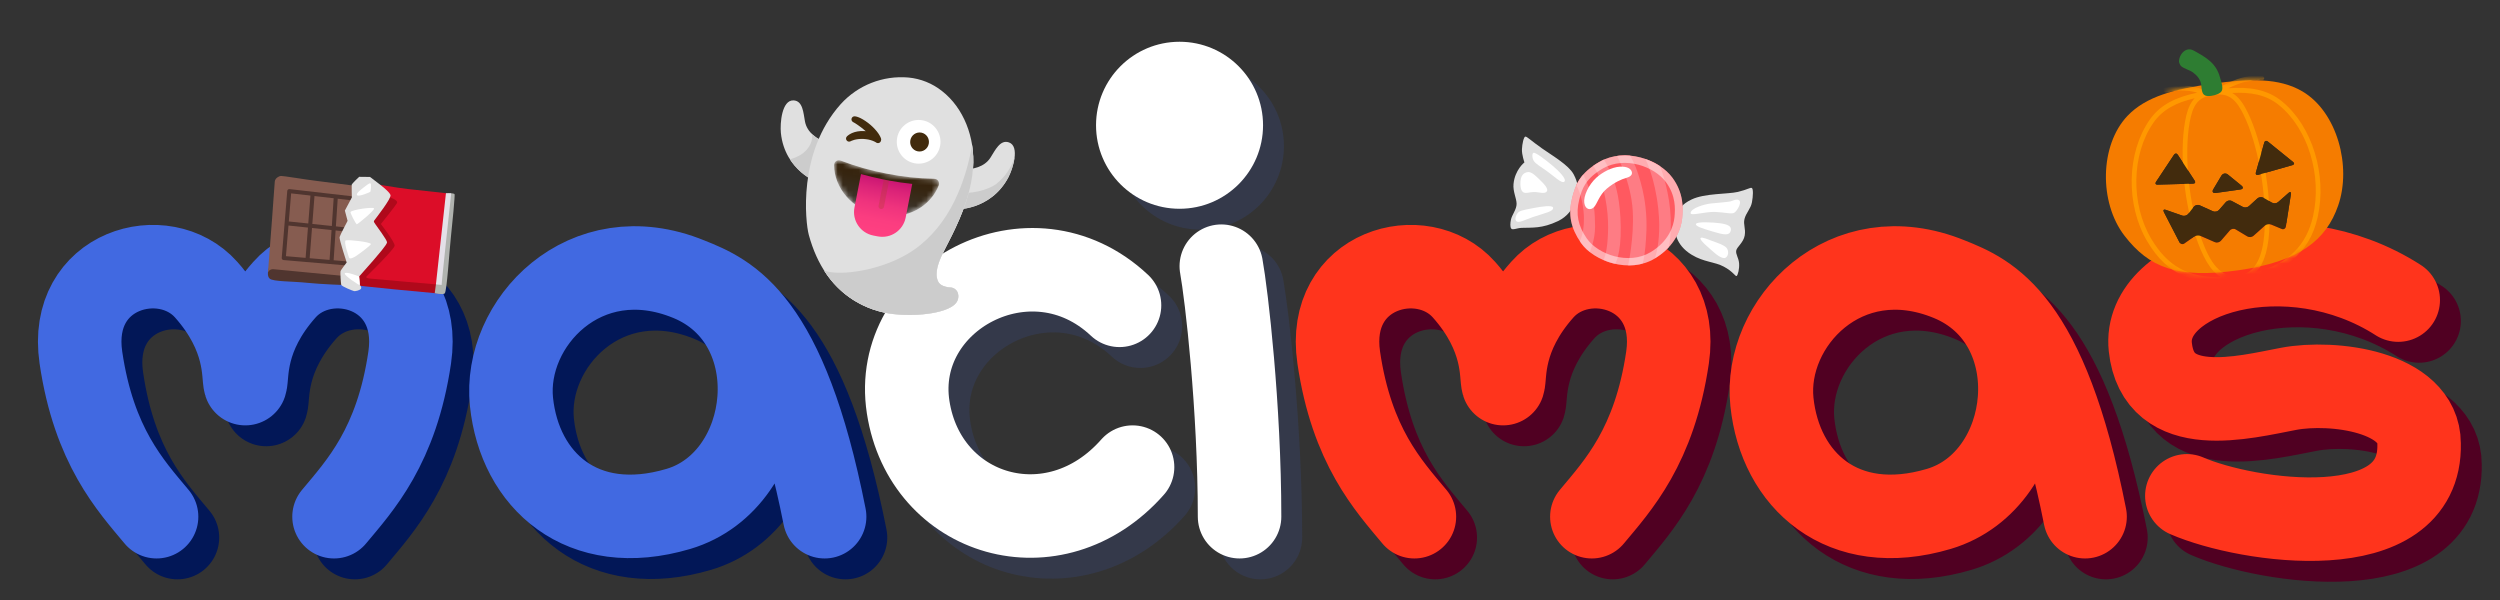 <svg width="479" height="115" viewBox="0 0 479 115" fill="none" xmlns="http://www.w3.org/2000/svg">
<rect x="0" y="0" width="479" height="115" fill="#333333" stroke="none"/>
<path d="M377.5 57.499C357.5 49.318 341.948 65.999 343.5 80.999C345.051 95.999 357 106.999 375.5 101.499C394 95.999 397.5 65.681 377.5 57.499ZM377.5 57.499C385 60.499 396 64.999 403.5 103M463.5 61.499C442.5 47.999 414.5 56.5 416 70.5C417.5 84.5 434 80.105 442.5 78.5C451 76.894 467.5 79 467.5 89C468 109 434.5 104 423 98.999M309 103C314 97 321 89.5 323.5 72.5C326 55.5 307.5 50.5 299.5 59.5C291.5 68.5 292.5 76 292 77.5C291.5 76 292.5 68.5 284.5 59.5C276.5 50.5 258 55.5 260.5 72.5C263 89.5 270 97 275 103" stroke="#500022" stroke-width="16" stroke-linecap="round" stroke-linejoin="round"/>
<path d="M373.5 53.499C353.5 45.318 337.948 61.999 339.5 76.999C341.051 91.999 353 102.999 371.5 97.499C390 91.999 393.5 61.681 373.5 53.499ZM373.5 53.499C381 56.499 392 60.999 399.5 99M459.5 57.499C438.5 43.999 410.5 52.5 412 66.5C413.5 80.5 430 76.105 438.5 74.5C447 72.894 463.5 75 463.5 85C464 105 430.5 100 419 95M305 99C310 93 317 85.5 319.5 68.5C322 51.5 303.5 46.5 295.5 55.5C287.5 64.5 288.5 72 288 73.5C287.5 72 288.5 64.5 280.5 55.5C272.5 46.5 254 51.5 256.5 68.5C259 85.5 266 93 271 99" stroke="#FF341C" stroke-width="16" stroke-linecap="round" stroke-linejoin="round"/>
<circle cx="230" cy="28" r="16" fill="#34394A"/>
<path d="M218.5 62.5C201.5 46.5 174.769 61 178 82C181.231 103 206 110.5 221 93.5M238 55C239 60.5 241.5 82 241.5 103" stroke="#34394A" stroke-width="16" stroke-linecap="round" stroke-linejoin="round"/>
<circle cx="226" cy="24" r="16" fill="white"/>
<path d="M214.5 58.5C197.5 42.5 170.769 57 174 78C177.231 99 202 106.5 217 89.5M234 51C235 56.5 237.5 78 237.5 99" stroke="white" stroke-width="16" stroke-linecap="round" stroke-linejoin="round"/>
<path d="M136 57.5C116 49.318 100.449 66 102 81C103.552 96 115.5 107 134 101.5C152.5 96 156 65.682 136 57.5ZM136 57.5C143.5 60.5 154.5 65 162 103M68 103C73 97.001 80 89.5 82.5 72.5C85 55.5 66.5 50.5 58.5 59.5C50.5 68.5 51.501 76 51 77.5C50.5 76 51.5 68.5 43.5 59.5C35.5 50.5 17 55.5 19.5 72.5C22 89.5 29 97 34 103" stroke="#021757" stroke-width="16" stroke-linecap="round" stroke-linejoin="round"/>
<path d="M132 53.5C112 45.318 96.448 62 98 77C99.552 92 111.5 103 130 97.5C148.5 92 152 61.682 132 53.5ZM132 53.5C139.5 56.5 150.5 61 158 99M64 99C69 93.001 76 85.5 78.5 68.5C81 51.5 62.5 46.5 54.5 55.5C46.5 64.5 47.501 72 47 73.5C46.5 72 47.5 64.5 39.5 55.5C31.5 46.5 13 51.5 15.5 68.5C18 85.5 25 93 30 99" stroke="#4169E1" stroke-width="16" stroke-linecap="round" stroke-linejoin="round"/>
<g clip-path="url(#clip0_1030_299)">
<path d="M183.559 56.254C183.376 55.556 182.746 55.07 182.024 55.072L181.664 55.042L181.572 55.024C180.239 54.764 179.722 54.297 179.51 53.227C179.187 51.6 180.126 49.488 180.984 47.832C182.747 44.426 185.157 39.767 186.068 34.91C186.24 34.01 186.362 33.103 186.426 32.19C186.531 30.735 186.469 29.269 186.245 27.826C185.054 34.624 182.091 43.02 175.091 47.879C169.5 51.761 161.019 53.002 157.923 51.853C160.855 56.529 165.773 59.602 171.262 60.182C176.128 60.728 182.098 59.876 183.322 57.844C183.613 57.367 183.695 56.793 183.559 56.254Z" fill="#E0E0E0"/>
<path d="M158.557 27.393C156.555 26.754 154.621 25.369 154.234 23.28C153.924 21.656 153.848 19.309 152.035 19.234C149.783 19.142 149.435 23.647 149.615 25.447C150.344 32.766 156.9 35.176 157.042 35.032C157.183 34.888 159.067 27.485 158.557 27.393Z" fill="#E0E0E0"/>
<path d="M158.557 27.393C157.466 27.059 156.463 26.49 155.621 25.722C155.68 26.678 155.393 27.622 154.809 28.383C153.685 29.994 151.346 30.519 151.346 30.519C153.531 33.922 156.94 35.14 157.055 35.038C157.233 34.875 159.067 27.485 158.557 27.393Z" fill="#CCCCCC"/>
<path d="M184.215 32.399C186.311 32.559 188.623 32.003 189.767 30.212C190.664 28.824 191.618 26.678 193.325 27.289C195.437 28.045 194.065 32.355 193.222 33.955C189.796 40.463 182.814 40.236 182.738 40.045C182.661 39.855 183.708 32.293 184.215 32.399Z" fill="#E0E0E0"/>
<path d="M190.888 35.239C189.268 36.45 185.94 37.258 183.099 36.916C182.909 37.948 182.785 38.993 182.723 40.042C182.804 40.23 189.782 40.46 193.208 33.952C193.819 32.735 194.221 31.426 194.393 30.075C193.786 32.117 192.559 33.921 190.888 35.239Z" fill="#CCCCCC"/>
<path d="M186.088 34.903C186.26 34.003 186.382 33.096 186.446 32.183C186.866 26.278 184.584 20.633 180.49 17.444C178.642 15.977 176.412 15.077 174.064 14.854C169.179 14.428 164.377 16.31 161.087 19.945C152.788 29.19 154.325 42.631 154.963 44.989C158.229 57.039 166.787 59.682 171.265 60.186C176.131 60.733 182.101 59.88 183.325 57.849C183.612 57.37 183.698 56.797 183.562 56.255C183.38 55.556 182.75 55.071 182.028 55.073L181.668 55.043L181.576 55.025C180.243 54.765 179.726 54.298 179.514 53.228C179.19 51.601 180.13 49.489 180.988 47.832C182.749 44.434 185.163 39.775 186.088 34.903Z" fill="#E0E0E0"/>
<path d="M183.559 56.254C183.377 55.556 182.746 55.07 182.025 55.072L181.664 55.042L181.573 55.024C180.239 54.764 179.723 54.297 179.51 53.227C179.187 51.6 180.126 49.488 180.984 47.832C182.747 44.426 185.157 39.767 186.068 34.91C186.24 34.01 186.362 33.103 186.427 32.19C186.531 30.735 186.469 29.269 186.245 27.826C185.055 34.624 182.091 43.02 175.091 47.879C169.5 51.761 161.02 53.002 157.923 51.853C160.855 56.529 165.774 59.602 171.263 60.182C176.128 60.728 182.098 59.876 183.322 57.844C183.613 57.367 183.695 56.793 183.559 56.254Z" fill="#CCCCCC"/>
<mask id="mask0_1030_299" style="mask-type:luminance" maskUnits="userSpaceOnUse" x="159" y="30" width="21" height="12">
<path d="M169.875 33.27C166.87 32.702 163.921 31.863 161.066 30.768C160.582 30.586 160.044 30.829 159.862 31.313C159.824 31.412 159.804 31.514 159.802 31.62C159.841 35.963 163.281 40.193 168.342 41.18C173.877 42.26 178.293 39.46 179.864 35.519C180.049 35.039 179.81 34.502 179.33 34.317C179.227 34.278 179.121 34.258 179.012 34.255C175.943 34.202 172.884 33.872 169.875 33.27Z" fill="white"/>
</mask>
<g mask="url(#mask0_1030_299)">
<path d="M169.875 33.27C166.87 32.702 163.921 31.863 161.066 30.768C160.582 30.586 160.044 30.829 159.862 31.313C159.824 31.412 159.804 31.514 159.802 31.62C159.841 35.963 163.281 40.193 168.342 41.18C173.877 42.26 178.293 39.46 179.864 35.519C180.049 35.039 179.81 34.502 179.33 34.317C179.227 34.278 179.121 34.258 179.012 34.255C175.943 34.202 172.884 33.872 169.875 33.27Z" fill="url(#paint0_linear_1030_299)"/>
</g>
<path d="M170.351 34.601L169.646 34.463L169.318 34.399C167.819 34.107 166.362 33.746 164.967 33.352L163.715 39.772C163.236 42.245 164.845 44.639 167.317 45.125L168.17 45.291C170.646 45.775 173.041 44.162 173.527 41.687L174.786 35.235C173.343 35.089 171.854 34.876 170.351 34.601Z" fill="url(#paint1_linear_1030_299)"/>
<path opacity="0.3" d="M168.746 40.051C169.031 40.11 169.309 39.923 169.368 39.638L169.369 39.634L170.351 34.601L169.646 34.463L169.318 34.399L168.337 39.425C168.278 39.71 168.461 39.992 168.746 40.051Z" fill="#AB3F2E"/>
<path d="M175.21 31.279C177.479 31.722 179.678 30.241 180.121 27.972C180.563 25.702 179.083 23.504 176.813 23.061C174.544 22.618 172.345 24.099 171.902 26.368C171.459 28.638 172.94 30.837 175.21 31.279Z" fill="white"/>
<path d="M175.838 28.996C176.812 29.186 177.758 28.538 177.951 27.549C178.144 26.559 177.511 25.603 176.537 25.413C175.563 25.223 174.617 25.871 174.424 26.86C174.231 27.85 174.864 28.806 175.838 28.996Z" fill="#422B0D"/>
<path d="M168.798 26.513L168.774 26.45C168.747 26.379 168.718 26.307 168.683 26.238C168.568 26.003 168.437 25.776 168.288 25.561C168.087 25.276 167.866 25.003 167.63 24.748C167.5 24.609 167.364 24.461 167.219 24.323C167.074 24.185 166.927 24.054 166.765 23.909C166.603 23.764 166.449 23.653 166.297 23.532C166.145 23.411 165.976 23.301 165.815 23.189C165.521 22.985 165.216 22.805 164.896 22.643C164.662 22.528 164.417 22.433 164.168 22.355L163.943 22.311L163.862 22.295C163.543 22.222 163.229 22.421 163.153 22.735C163.092 22.991 163.213 23.256 163.444 23.385L163.503 23.419L163.695 23.526C163.82 23.598 164 23.706 164.22 23.855C164.44 24.004 164.69 24.185 164.958 24.387L165.367 24.713C165.506 24.824 165.639 24.934 165.789 25.066L165.873 25.141L165.549 25.111C165.422 25.108 165.364 25.104 165.243 25.106C165.122 25.108 165.019 25.106 164.919 25.112C164.712 25.123 164.509 25.149 164.305 25.183C163.938 25.243 163.581 25.349 163.241 25.495C163.101 25.556 162.966 25.628 162.834 25.705C162.73 25.765 162.629 25.834 162.535 25.907C162.453 25.968 162.395 26.022 162.351 26.058L162.289 26.115C162.048 26.335 162.031 26.705 162.251 26.946C162.426 27.138 162.708 27.193 162.943 27.081L163.015 27.047L163.063 27.024L163.196 26.962C163.364 26.892 163.537 26.831 163.714 26.785C163.976 26.719 164.245 26.672 164.514 26.644C164.664 26.63 164.822 26.624 164.984 26.619C165.066 26.613 165.142 26.617 165.215 26.616C165.289 26.616 165.411 26.625 165.473 26.626C165.792 26.645 166.11 26.685 166.424 26.746C166.688 26.801 166.951 26.878 167.203 26.975C167.312 27.018 167.411 27.056 167.491 27.097C167.561 27.129 167.628 27.164 167.693 27.202L167.761 27.234L167.828 27.28L167.883 27.32C168.103 27.469 168.394 27.456 168.599 27.288C168.7 27.205 168.771 27.087 168.795 26.959C168.852 26.817 168.854 26.656 168.798 26.513Z" fill="#422B0D"/>
</g>
<g clip-path="url(#clip1_1030_299)">
<path d="M292.081 31.117C292.081 31.117 291.56 29.646 291.604 28.596C291.649 27.545 291.95 26.205 292.254 26.171C292.561 26.134 293.368 26.971 295.412 28.406C297.456 29.84 300.526 31.607 301.499 33.378C302.471 35.148 302.313 36.406 302.313 36.406C302.313 36.406 302.225 40.602 298.495 42.37C295.466 43.808 293.615 43.585 291.541 43.658C290.675 43.689 289.838 44.123 289.566 43.811C289.297 43.502 289.379 42.695 289.485 42.131C289.663 41.182 290.595 40.13 290.58 39.047C290.565 37.964 289.851 36.721 289.99 35.25C290.253 32.53 292.081 31.117 292.081 31.117Z" fill="#E0E0E0"/>
<path d="M293.8 29.287C293.499 29.419 293.553 30.396 293.916 30.896C294.279 31.396 295.227 31.982 296.377 32.779C297.734 33.721 299.234 35.27 299.733 34.804C300.228 34.34 298.737 32.814 297.45 31.727C296.157 30.644 294.183 29.116 293.8 29.287Z" fill="white"/>
<path d="M296.378 36.67C296.713 36.178 295.912 35.288 294.833 34.259C293.754 33.231 293.187 32.774 292.404 33.043C291.642 33.304 291.398 33.981 291.33 34.705C291.263 35.428 291.35 36.191 291.567 36.523C291.783 36.854 292.012 37.029 292.646 36.941C293.026 36.888 293.583 36.766 294.216 36.798C294.946 36.833 296.004 37.214 296.378 36.67Z" fill="white"/>
<path d="M291.064 40.568C290.566 40.856 290.103 41.987 290.53 42.375C291.01 42.811 292.15 42.112 293.686 41.594C296.111 40.779 297.723 40.516 297.559 39.765C297.45 39.267 295.292 39.576 294.014 39.828C293.06 40.022 291.674 40.216 291.064 40.568Z" fill="white"/>
<path d="M321.108 41.726C320.528 44.206 321.062 46.944 324.117 48.807C326.504 50.259 328.466 50.122 330.281 51.087C332.095 52.052 332.515 53.038 332.745 52.876C332.972 52.716 333.299 51.506 333.21 50.446C333.125 49.387 332.538 48.73 332.657 48.022C332.775 47.315 334.049 46.488 334.285 45.128C334.52 43.767 333.967 43.062 334.251 41.935C334.534 40.809 335.437 39.993 335.67 38.78C335.903 37.566 335.943 36.169 335.652 36.018C335.361 35.866 334.889 36.313 332.989 36.767C331.089 37.221 326.614 37.003 324.083 38.232C322.303 39.094 321.489 40.107 321.108 41.726Z" fill="#E0E0E0"/>
<path d="M323.919 40.837C323.924 41.428 326.757 40.527 328.632 40.606C330.508 40.685 331.75 41.068 332.273 40.766C332.796 40.464 333.705 38.927 333.281 38.445C332.858 37.963 331.983 38.489 331.534 38.595C331.024 38.711 328.614 38.899 327.798 38.988C326.615 39.111 323.912 39.891 323.919 40.837Z" fill="white"/>
<path d="M324.946 42.925C324.856 43.359 326.052 43.727 328.135 44.358C330.395 45.045 331.355 45.171 331.615 44.212C331.849 43.339 331.016 42.952 329.391 42.754C328.207 42.607 325.054 42.415 324.946 42.925Z" fill="white"/>
<path d="M325.844 45.594C325.523 45.974 327.46 47.503 328.217 48.203C328.976 48.906 330.101 49.684 330.63 49.379C331.16 49.073 331.291 48.13 330.825 47.515C330.358 46.901 328.587 46.371 328.078 46.18C327.357 45.907 326.052 45.345 325.844 45.594Z" fill="white"/>
<path d="M301.219 37.925C300.413 41.179 300.974 43.702 302.888 46.494C305.353 50.08 312.196 52.474 317.069 49.515C321.002 47.128 322.118 43.82 322.312 41.77C322.492 39.881 322.61 37.045 320.453 34.079C317.866 30.518 311.299 28.259 306.525 30.978C302.707 33.149 301.839 35.426 301.219 37.925Z" fill="#FF5960"/>
<path d="M303.407 40.471C303.773 44.282 302.701 46.212 302.701 46.212C302.701 46.212 303.088 46.81 303.541 47.308C304.073 47.892 304.612 48.287 304.612 48.287C304.612 48.287 305.621 45.974 305.617 43.466C305.613 40.742 305.367 38.576 304.772 36.862C304.176 35.148 303.362 33.435 303.362 33.435C303.362 33.435 302.936 33.897 302.5 34.58C302.154 35.124 302.024 35.473 302.024 35.473C302.024 35.473 303.104 37.294 303.407 40.471Z" fill="#FE7C84"/>
<path d="M305.248 31.786C305.248 31.786 306.216 32.924 307.022 35.7C307.412 37.043 307.827 38.862 308.009 41.031C308.174 42.977 308.114 44.468 308.036 45.721C307.857 48.667 307.234 49.831 307.234 49.831C307.234 49.831 307.8 50.086 308.322 50.249C308.844 50.413 309.48 50.551 309.48 50.551C309.48 50.551 310.61 48.7 310.535 43.531C310.46 38.362 309.633 35.578 308.903 33.767C308.176 31.955 307.325 30.574 307.325 30.574C307.325 30.574 306.739 30.846 306.261 31.126C305.669 31.472 305.248 31.786 305.248 31.786Z" fill="#FE7C84"/>
<path d="M309.825 29.874C309.825 29.874 312.533 34.888 312.837 40.459C313.119 45.641 311.943 50.843 311.943 50.843C311.943 50.843 312.543 50.875 313.267 50.793C314.092 50.698 314.734 50.502 314.734 50.502C314.734 50.502 315.069 49.437 315.253 47.318C315.404 45.538 315.646 43.004 315.285 39.747C314.992 37.091 314.461 35.243 313.984 33.685C313.224 31.198 312.325 29.82 312.325 29.82C312.325 29.82 311.818 29.739 311.071 29.768C310.342 29.791 309.825 29.874 309.825 29.874Z" fill="#FE7C84"/>
<path d="M315.25 30.451C315.25 30.451 317.066 33.876 317.723 39.995C317.976 42.368 317.94 43.995 317.827 45.438C317.617 48.099 317.069 49.515 317.069 49.515C317.069 49.515 317.921 48.985 318.546 48.479C319.239 47.918 319.723 47.377 319.723 47.377C319.723 47.377 320.436 44.608 319.982 40.019C319.547 35.614 318.076 31.845 318.076 31.845C318.076 31.845 317.526 31.432 316.714 31.046C316.084 30.746 315.25 30.451 315.25 30.451Z" fill="#FE7C84"/>
<path d="M305.868 34.038C304.389 35.386 303.36 37.565 303.551 38.887C303.744 40.227 304.807 40.336 305.419 39.679C306.03 39.02 306.412 37.367 307.85 36.156C309.287 34.944 310.739 34.317 311.517 34.113C312.296 33.908 312.816 33.537 312.658 32.94C312.508 32.371 311.857 31.863 310.393 31.936C308.782 32.02 306.957 33.049 305.868 34.038Z" fill="white"/>
<path opacity="0.5" d="M320.456 34.077C317.869 30.516 311.303 28.257 306.528 30.976C302.707 33.149 301.841 35.429 301.221 37.928C300.415 41.182 300.976 43.706 302.89 46.497C305.354 50.083 312.198 52.477 317.071 49.518C321.004 47.131 322.12 43.823 322.314 41.773C322.495 39.88 322.613 37.044 320.456 34.077ZM320.834 41.589C320.664 43.364 319.702 46.227 316.297 48.292C312.081 50.851 306.159 48.78 304.023 45.677C302.364 43.265 301.879 41.08 302.576 38.262C303.111 36.099 303.862 34.13 307.168 32.25C311.3 29.898 316.985 31.852 319.221 34.935C321.093 37.502 320.987 39.957 320.834 41.589Z" fill="white"/>
</g>
<g clip-path="url(#clip2_1030_299)">
<path d="M441.164 17.527C436.717 14.891 431 15.039 423.819 16.052C416.686 17.059 411.181 18.469 407.632 22.193C402.27 27.832 402.162 38.818 407.045 45.154C411.769 51.285 417.189 53.432 428.863 51.785C440.541 50.136 445.693 46.038 447.997 39.373C450.598 31.856 447.801 21.457 441.164 17.527ZM424.057 36.28L425.616 33.663C425.888 33.208 426.453 33.105 426.864 33.441L429.466 35.562C429.881 35.898 429.788 36.233 429.257 36.307L424.523 36.976C423.992 37.047 423.784 36.732 424.057 36.28ZM413.082 34.857L416.542 29.642C416.742 29.341 417.064 29.341 417.258 29.643L420.506 34.623C420.703 34.921 420.569 35.178 420.211 35.187L413.372 35.38C413.017 35.389 412.885 35.153 413.082 34.857ZM438.939 37.228L437.978 43.378C437.909 43.804 437.55 44.025 437.18 43.869L435.164 43.029C434.797 42.873 434.246 42.965 433.947 43.235L431.764 45.187C431.462 45.457 430.931 45.505 430.583 45.293L428.364 43.959C428.017 43.75 427.513 43.829 427.246 44.139L425.524 46.132C425.253 46.439 424.736 46.561 424.369 46.401L421.645 45.21C421.277 45.05 420.71 45.111 420.383 45.339L418.513 46.66C418.189 46.887 417.759 46.766 417.565 46.385L414.608 40.651C414.414 40.27 414.559 40.064 414.938 40.196L418.144 41.315C418.522 41.443 419.034 41.284 419.287 40.961L420.333 39.62C420.583 39.297 421.091 39.168 421.459 39.332L424.011 40.483C424.375 40.648 424.896 40.532 425.164 40.226L426.478 38.722C426.741 38.416 427.258 38.321 427.614 38.513L429.712 39.633C430.069 39.829 430.604 39.761 430.904 39.491L432.51 38.022C432.809 37.749 433.339 37.693 433.689 37.897L435.302 38.829C435.652 39.033 436.187 38.984 436.493 38.713L438.508 36.941C438.814 36.67 439.007 36.802 438.939 37.228ZM439.251 31.636L432.671 33.5C432.325 33.598 432.122 33.392 432.221 33.049L433.826 27.327C433.921 26.98 434.228 26.88 434.507 27.11L439.373 31.051C439.647 31.273 439.593 31.535 439.251 31.636Z" fill="#F57C00"/>
<mask id="mask1_1030_299" style="mask-type:luminance" maskUnits="userSpaceOnUse" x="403" y="15" width="46" height="38">
<path d="M441.164 17.527C436.717 14.891 431 15.039 423.819 16.052C416.686 17.059 411.181 18.469 407.632 22.193C402.27 27.832 402.162 38.818 407.045 45.154C411.769 51.285 417.189 53.432 428.863 51.785C440.541 50.136 445.693 46.038 447.997 39.373C450.598 31.856 447.801 21.457 441.164 17.527Z" fill="white"/>
</mask>
<g mask="url(#mask1_1030_299)">
<path d="M437.224 19.421C434.374 17.1 430.987 16.609 426.917 16.914C427.176 16.791 427.435 16.667 427.72 16.54C428.5 16.187 429.31 15.891 430.142 15.694C430.494 15.61 430.858 15.585 431.207 15.51C431.376 15.474 431.524 15.393 431.698 15.364C431.89 15.334 432.083 15.329 432.277 15.309C432.437 15.29 432.577 15.343 432.728 15.34C432.879 15.338 433.026 15.275 433.177 15.273C433.419 15.269 433.809 15.351 433.828 15.003C433.849 14.667 433.532 14.545 433.251 14.513C432.901 14.471 432.511 14.504 432.159 14.504C430.702 14.509 429.087 14.904 427.357 15.682C426.534 16.052 425.815 16.403 425.153 16.758C425.058 16.809 424.958 16.877 424.853 16.941C424.766 16.994 424.669 17.057 424.573 17.105C424.462 17.147 424.351 17.189 424.229 17.214C424.144 17.226 424.058 17.235 423.939 17.251C423.931 17.252 423.921 17.258 423.91 17.259C423.817 17.272 423.724 17.285 423.631 17.299C423.35 17.319 423.066 17.295 422.751 17.26L422.536 17.237C422.298 17.214 422.093 17.19 421.889 17.113C421.435 16.927 421.014 16.763 420.553 16.661C419.929 16.53 419.25 16.448 418.546 16.418C417.739 16.388 416.93 16.43 416.134 16.554C415.759 16.611 415.396 16.723 415.023 16.791C414.772 16.834 414.396 16.883 414.336 17.206C414.307 17.35 414.427 17.424 414.517 17.498C415 17.915 415.779 17.559 416.32 17.475C417.047 17.365 417.788 17.332 418.527 17.356C419.185 17.381 419.809 17.452 420.384 17.579C420.591 17.625 420.789 17.688 420.996 17.758C417.052 18.583 413.965 19.974 411.894 22.928C407.454 29.251 407.258 39.288 411.43 46.277C415.309 52.778 420.424 54.938 429.118 53.725C437.607 52.527 442.491 48.577 444.055 41.653C445.9 33.5 443.023 24.15 437.224 19.421ZM412.197 45.786C408.205 39.105 408.386 29.517 412.617 23.485C414.41 20.926 417.078 19.625 420.491 18.825C419.823 19.537 419.271 20.565 418.906 22.082C417.503 27.919 418.217 37.722 420.553 44.88C421.999 49.307 423.548 51.933 425.506 53.088C419.307 53.251 415.313 51.012 412.197 45.786ZM428.965 52.8C428.954 52.802 428.946 52.803 428.935 52.804C425.64 53.258 423.452 50.878 421.399 44.597C419.11 37.585 418.41 28.011 419.77 22.328C420.473 19.422 421.825 18.561 423.77 18.23C423.807 18.224 423.842 18.231 423.879 18.226C423.883 18.225 423.887 18.224 423.894 18.223C424.032 18.204 424.18 18.179 424.327 18.151C424.361 18.146 424.394 18.142 424.431 18.136L424.432 18.144C424.447 18.142 424.457 18.133 424.472 18.131C426.392 17.943 427.912 18.436 429.374 21.036C432.16 25.991 434.083 35.157 433.939 42.831C433.832 49.076 432.198 52.336 428.965 52.8ZM443.179 41.428C441.899 47.093 438.384 50.547 432.239 52.145C433.901 50.426 434.76 47.358 434.844 42.855C434.985 35.029 433.014 25.654 430.152 20.567C429.364 19.167 428.531 18.311 427.676 17.807C431.228 17.62 434.202 18.139 436.673 20.157C442.21 24.666 444.943 33.616 443.179 41.428Z" fill="#FF9800"/>
</g>
<path d="M421.887 17.336C421.81 16.95 421.796 16.535 421.752 16.219C421.611 15.22 420.97 14.466 420.184 13.884C419.524 13.394 418.487 13.185 417.899 12.669C417.73 12.519 417.492 12.011 417.492 11.799C417.493 10.89 418.116 9.806 419.015 9.52C419.49 9.373 419.933 9.477 420.348 9.707C422.673 10.995 424.602 12.075 425.339 14.8C425.483 15.337 425.697 15.886 425.772 16.451C425.896 17.354 425.67 17.711 424.805 18.072C424.222 18.317 423.096 18.552 422.487 18.286C422.135 18.127 421.973 17.756 421.887 17.336Z" fill="#2E7D32"/>
<path d="M424.057 36.28L425.616 33.663C425.889 33.208 426.453 33.105 426.864 33.441L429.466 35.562C429.881 35.897 429.788 36.233 429.257 36.307L424.523 36.976C423.992 37.047 423.784 36.732 424.057 36.28Z" fill="#422B0D"/>
<path d="M413.082 34.857L416.542 29.642C416.742 29.341 417.064 29.341 417.258 29.643L420.506 34.623C420.703 34.921 420.569 35.178 420.211 35.187L413.372 35.38C413.017 35.389 412.885 35.153 413.082 34.857Z" fill="#422B0D"/>
<path d="M438.939 37.228L437.977 43.378C437.909 43.804 437.55 44.025 437.18 43.869L435.164 43.029C434.797 42.873 434.246 42.965 433.947 43.235L431.764 45.187C431.462 45.457 430.931 45.505 430.583 45.293L428.364 43.959C428.017 43.75 427.513 43.829 427.246 44.139L425.524 46.132C425.253 46.439 424.736 46.561 424.369 46.401L421.645 45.21C421.277 45.05 420.71 45.111 420.383 45.339L418.513 46.66C418.189 46.887 417.759 46.766 417.565 46.385L414.608 40.651C414.414 40.27 414.559 40.064 414.938 40.196L418.144 41.315C418.522 41.443 419.034 41.284 419.287 40.961L420.333 39.62C420.582 39.297 421.091 39.168 421.459 39.332L424.011 40.483C424.375 40.648 424.896 40.532 425.164 40.226L426.478 38.722C426.741 38.416 427.258 38.32 427.614 38.513L429.712 39.633C430.069 39.829 430.604 39.761 430.903 39.491L432.51 38.022C432.809 37.749 433.339 37.693 433.689 37.897L435.302 38.828C435.652 39.033 436.187 38.984 436.493 38.713L438.508 36.941C438.814 36.67 439.007 36.802 438.939 37.228Z" fill="#422B0D"/>
<path d="M439.251 31.636L432.671 33.5C432.325 33.598 432.122 33.392 432.221 33.049L433.826 27.327C433.921 26.98 434.228 26.88 434.507 27.11L439.373 31.05C439.647 31.273 439.593 31.535 439.251 31.636Z" fill="#422B0D"/>
</g>
<g clip-path="url(#clip3_1030_299)">
<path d="M51.715 50.843C51.715 50.843 51.361 51.703 51.339 52.194C51.316 52.682 51.342 53.078 51.676 53.387C52.308 53.977 56.052 53.885 58.917 54.191C61.351 54.452 66.226 54.627 66.226 54.627L66.464 52.135L61.69 51.015L51.715 50.843Z" fill="#50352F"/>
<path d="M67.8 35.568C67.8 35.568 63.303 34.991 60.51 34.643C58.448 34.387 54.181 33.677 53.818 33.709C53.455 33.741 52.719 34.118 52.648 34.782C52.576 35.45 52.28 40.025 52.138 41.785C51.996 43.546 51.345 52.181 51.345 52.181C51.345 52.181 51.601 51.493 52.456 51.582C53.049 51.645 66.087 52.897 66.087 52.897L70.638 44.89L67.8 35.568Z" fill="#865C50"/>
<path d="M66.816 50.899L54.333 49.827C54.117 49.809 53.96 49.618 53.978 49.407L55.039 36.587C55.046 36.481 55.101 36.384 55.179 36.317C55.269 36.249 55.365 36.219 55.471 36.23L67.701 37.635L67.611 38.41L55.783 37.051L54.788 49.083L66.882 50.119L66.816 50.899Z" fill="#50352F"/>
<path d="M55.218 42.421L55.136 43.198L66.39 44.38L66.472 43.603L55.218 42.421Z" fill="#50352F"/>
<path d="M59.51 37.102L58.524 49.779L59.303 49.84L60.289 37.163L59.51 37.102Z" fill="#50352F"/>
<path d="M63.938 37.857L63.121 50.182L63.901 50.234L64.718 37.908L63.938 37.857Z" fill="#50352F"/>
<path d="M68.605 52.226L69.808 54.071C69.808 54.071 74.424 54.632 76.186 54.844C77.947 55.057 83.705 55.312 83.705 55.312C83.705 55.312 84.743 53.209 84.653 52.997C84.562 52.785 85.794 37.057 85.794 37.057C85.794 37.057 80.19 36.434 78.181 36.219C76.173 36.005 71.514 35.19 71.514 35.19L68.605 52.226Z" fill="#DC0D28"/>
<path d="M73.263 37.204C73.263 37.204 75.018 37.912 75.36 38.082C75.704 38.254 76.262 38.559 76.053 38.936C75.772 39.448 72.978 42.918 72.978 42.918C72.978 42.918 75.689 46.429 75.617 47.077C75.54 47.793 70.423 52.752 70.267 52.922C69.961 53.249 70.497 53.306 70.874 53.371C71.25 53.434 83.699 54.498 83.699 54.498L84.489 56.184L83.293 56.17C83.293 56.17 79.519 55.821 75.494 55.435C71.468 55.048 67.894 54.635 67.894 54.635L71.273 37.42L73.263 37.204Z" fill="#B0091B"/>
<path d="M84.156 53.86L83.522 54.492L83.295 56.172C83.295 56.172 84.761 56.511 85.195 56.233C85.629 55.955 86.119 47.787 86.389 45.45C86.659 43.116 87.196 37.331 87.1 37.212C86.886 36.947 85.795 37.052 85.795 37.052L84.156 53.86Z" fill="#B0B3AF"/>
<path d="M84.622 54.592C84.562 54.383 86.454 37.038 86.454 37.038L85.444 37.01L83.522 54.492L84.622 54.592Z" fill="#E4E0E8"/>
<path d="M66.077 40.35L67.413 37.836C67.413 37.836 67.362 35.632 67.386 35.408C67.41 35.184 68.814 33.879 68.814 33.879L70.896 33.902C70.896 33.902 72.124 34.822 72.377 35.031C72.626 35.24 74.587 36.67 74.822 37.36C75.037 37.989 71.993 41.842 71.697 42.257C71.527 42.498 71.718 42.626 71.968 43.026C72.122 43.271 74.162 45.974 74.158 46.427C74.154 46.88 72.257 49.024 71.608 49.796C71.244 50.231 68.81 52.977 68.81 52.977L68.934 54.619C68.934 54.619 69.329 54.955 69.181 55.283C69.032 55.608 68.095 55.83 67.852 55.781C67.608 55.733 65.46 54.876 65.379 54.572C65.298 54.268 65.166 52.154 65.259 51.915C65.353 51.674 66.424 50.288 66.424 50.288C66.424 50.288 64.991 45.928 65.061 45.438C65.103 45.147 66.597 42.315 66.597 42.315L66.077 40.35Z" fill="#E0E0E0"/>
<path d="M67.175 40.593C67.013 40.74 68.189 42.89 68.336 42.972C68.483 43.05 71.861 40.23 71.667 39.924C71.469 39.619 67.675 40.137 67.175 40.593Z" fill="white"/>
<path d="M70.965 35.122C71.222 35.277 71.007 36.687 70.956 36.748C70.905 36.809 68.794 37.741 68.438 37.41C68.105 37.101 69.182 36.316 69.622 35.961C70.063 35.601 70.809 35.028 70.965 35.122Z" fill="white"/>
<path d="M66.263 46.057C65.775 46.174 66.749 48.974 66.864 49.335C67.002 49.77 67.838 49.308 68.293 49.002C68.957 48.55 71.152 46.952 71.057 46.739C70.884 46.365 66.927 45.9 66.263 46.057Z" fill="white"/>
<path d="M66.061 52.372C65.856 52.77 68.844 54.692 68.924 54.627C69.004 54.562 68.8 52.965 68.8 52.965C68.8 52.965 66.276 51.957 66.061 52.372Z" fill="white"/>
</g>
<defs>
<linearGradient id="paint0_linear_1030_299" x1="168.345" y1="41.199" x2="170.04" y2="32.508" gradientUnits="userSpaceOnUse">
<stop stop-color="#404040"/>
<stop offset="0.12" stop-color="#3E3A35"/>
<stop offset="0.44" stop-color="#392D1E"/>
<stop offset="0.74" stop-color="#362510"/>
<stop offset="1" stop-color="#35220B"/>
</linearGradient>
<linearGradient id="paint1_linear_1030_299" x1="167.747" y1="45.209" x2="169.88" y2="34.278" gradientUnits="userSpaceOnUse">
<stop stop-color="#FF4081"/>
<stop offset="0.28" stop-color="#FB3D80"/>
<stop offset="0.55" stop-color="#EF337D"/>
<stop offset="0.82" stop-color="#DB2378"/>
<stop offset="1" stop-color="#CA1573"/>
</linearGradient>
<clipPath id="clip0_1030_299">
<rect width="46" height="46" fill="white" transform="translate(151.83 10.021) rotate(11.04)"/>
</clipPath>
<clipPath id="clip1_1030_299">
<rect width="46" height="46" fill="white" transform="translate(281 31) rotate(-30)"/>
</clipPath>
<clipPath id="clip2_1030_299">
<rect width="48" height="48" fill="white" transform="translate(398.714 10.424) rotate(-8.035)"/>
</clipPath>
<clipPath id="clip3_1030_299">
<rect width="40" height="40" fill="white" transform="translate(41 42.113) rotate(-38.89)"/>
</clipPath>
</defs>
</svg>

